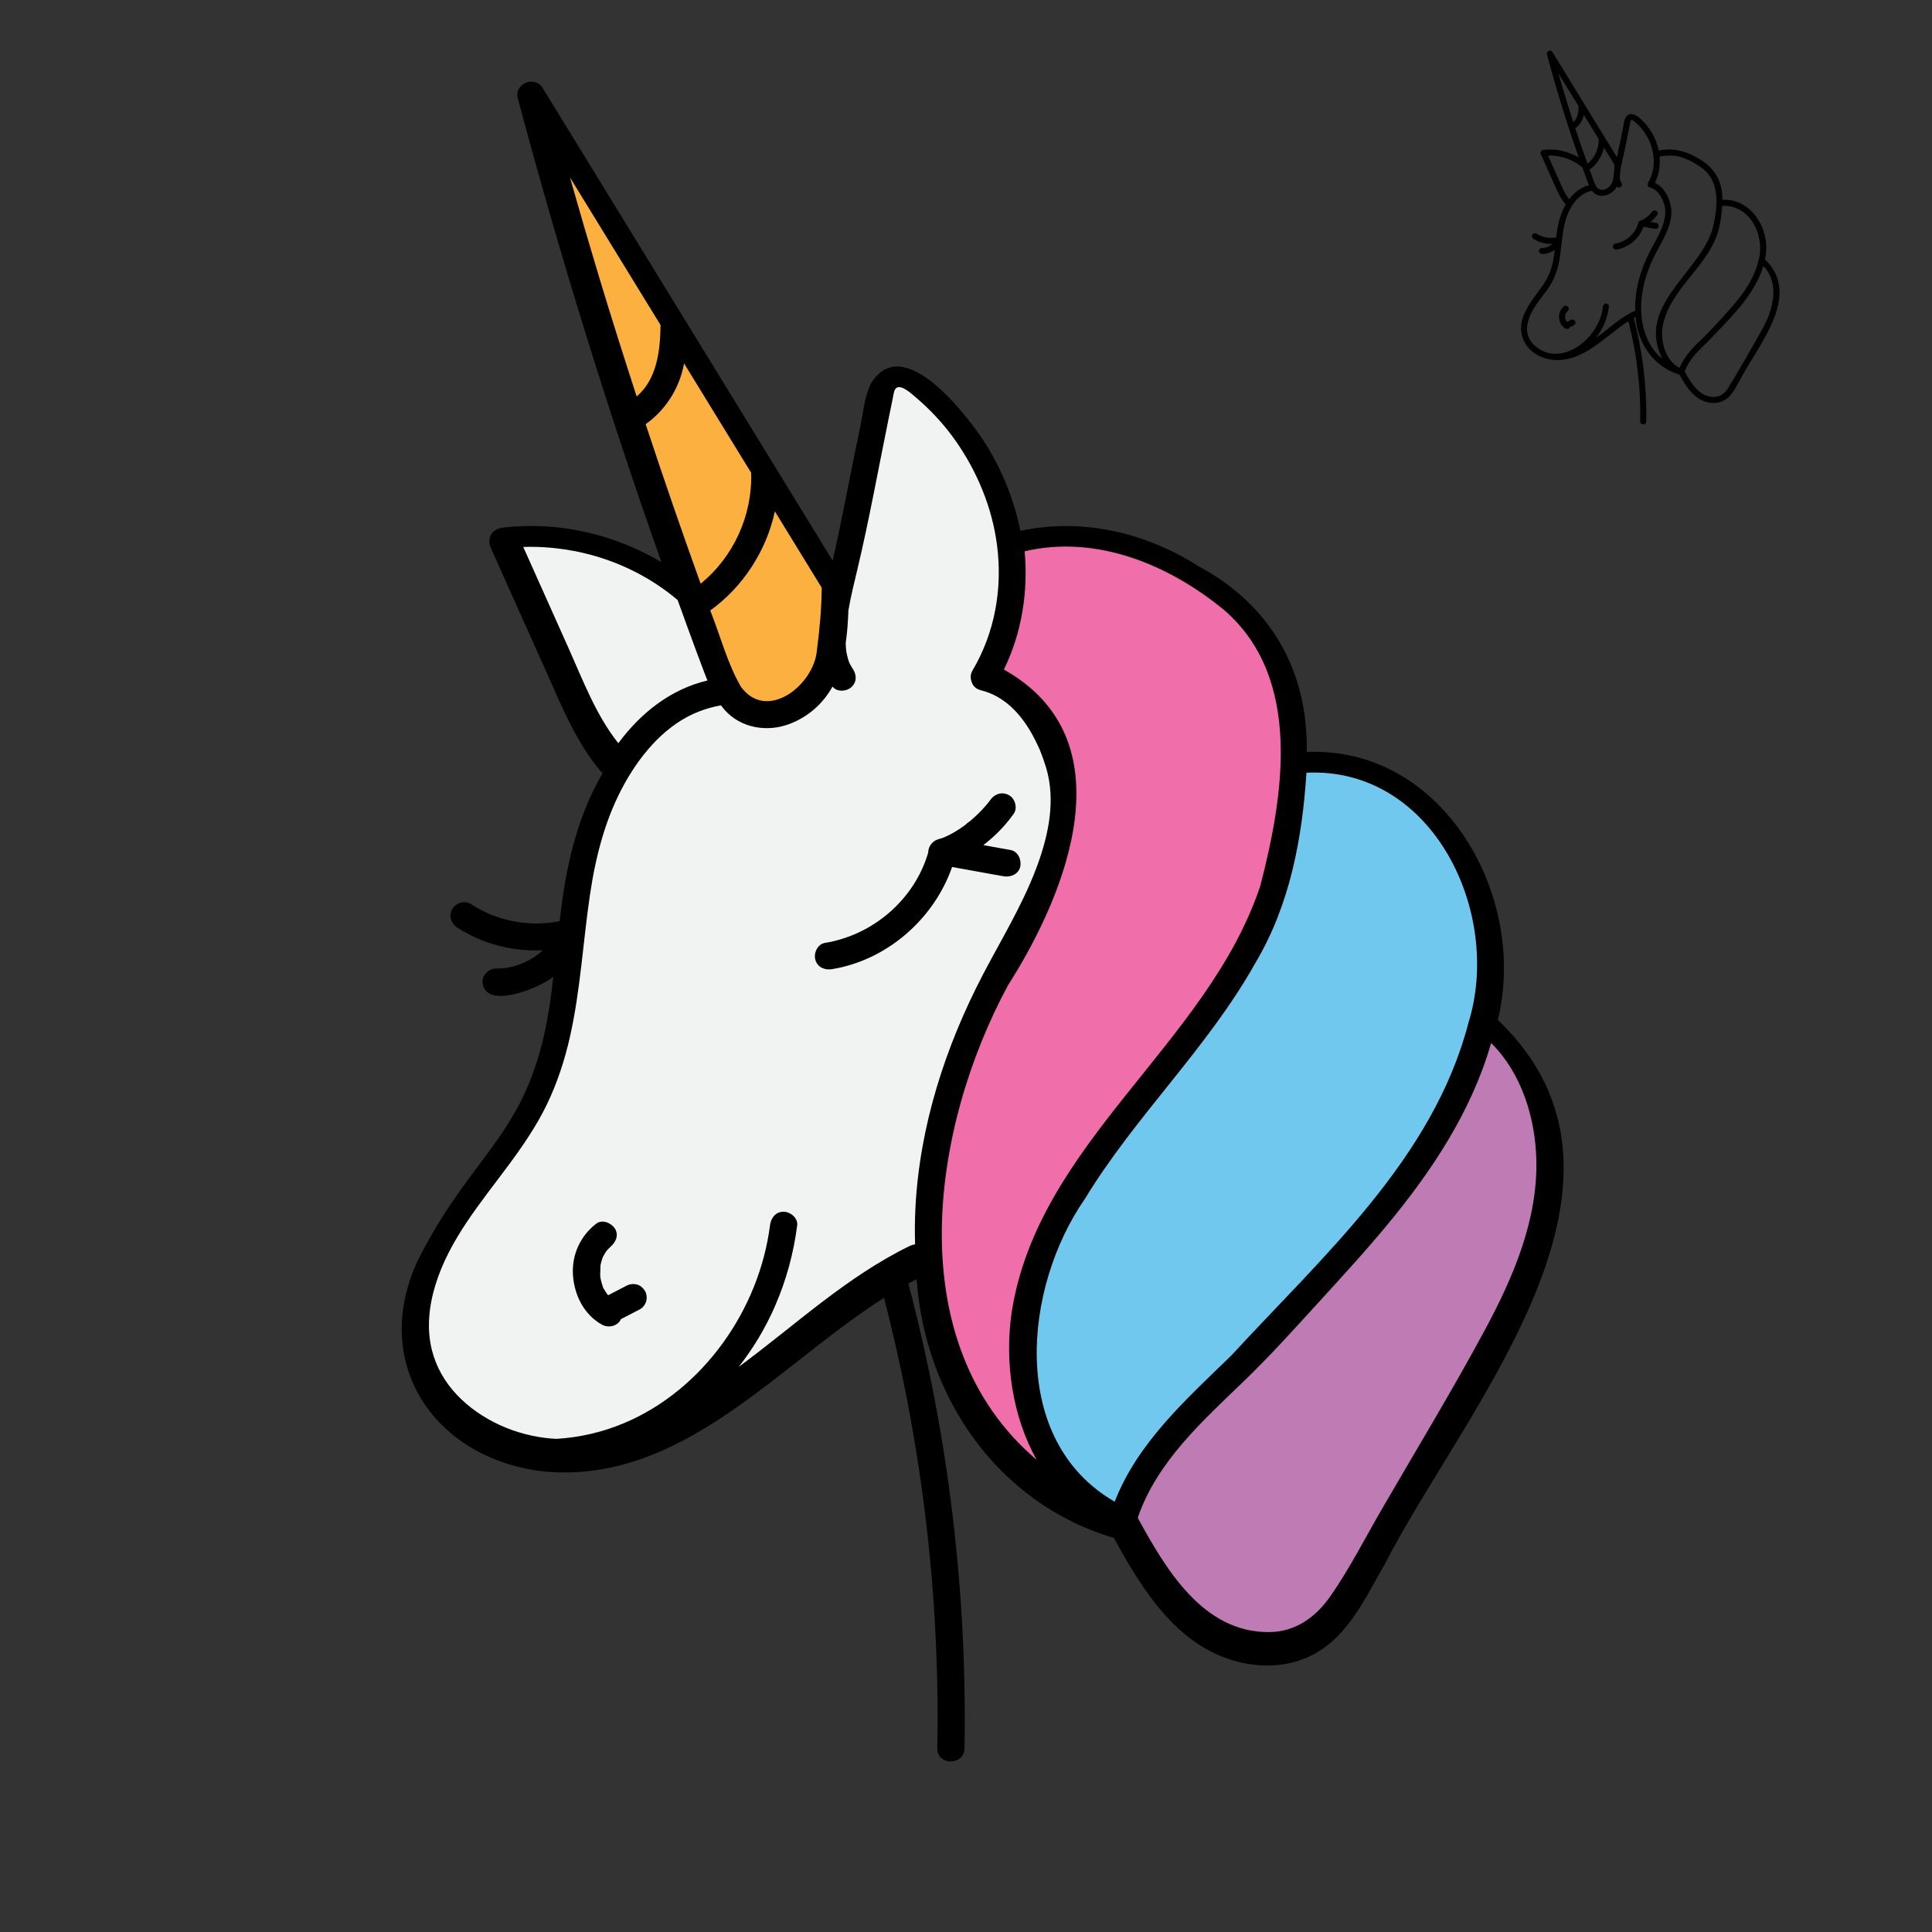 <?xml version="1.0" encoding="utf-8"?>
<!-- Generator: Adobe Illustrator 25.2.1, SVG Export Plug-In . SVG Version: 6.00 Build 0)  -->
<svg version="1.1" id="Layer_1" xmlns="http://www.w3.org/2000/svg" xmlns:xlink="http://www.w3.org/1999/xlink" x="0px" y="0px"
	 viewBox="0 0 864 864" style="enable-background:new 0 0 864 864;" xml:space="preserve">
<rect x="0" y="0" width="864" height="864" fill="#333333" stroke="none"/>
<style type="text/css">
	.st0{fill:#FBB040;}
	.st1{fill:#BE7BB4;}
	.st2{fill:#F1F2F2;}
	.st3{fill:#70C8EE;}
	.st4{fill:#F06EAA;}
</style>
<path d="M669.83,456.09c13.58-55.1-24.31-122.44-85.45-119.8c0.64-36.41-16.14-65.7-48.26-82.99
	c-23.67-15.12-52.12-21.84-79.81-15.89c-3-14.95-9.02-29.38-17.62-42.08c-8.76-12.61-35.8-46.89-49.42-23.37
	c-2.62,5.64-3.23,12.33-4.46,18.37c-4.23,20.12-7.93,40.36-12.42,60.42C329.16,180.3,285.93,109.85,242.7,39.4
	c-3.57-5.83-12.91-2.08-11.11,4.68c18.69,69.91,40.07,139.1,64.2,207.32c-21.2-12.6-46.35-18.38-71-15.42
	c-4.81,0.58-7.26,4.66-5.25,9.15c8.21,18.33,16.41,36.66,24.62,54.99c7.13,15.92,13.73,32.43,25.27,45.74
	c-11.97,20.69-16.55,42.99-19.14,66.07c-13.48,2.73-27.84,0.13-39.7-7.63c-2.75-1.79-6.71-0.56-8.32,2.18
	c-1.73,2.95-0.58,6.52,2.18,8.32c11.38,7.39,24.84,10.8,38.25,10.17c-2.59,2.56-5.84,4.36-9.12,5.88c0.53-0.26,0.6-0.29,0.49-0.24
	c-2.58,1.17-5.32,1.82-8.09,2.32c-1.36,0.13-2.74,0.21-4.11,0.19c-3.18-0.02-6.22,2.81-6.08,6.08c0.99,12.86,25.91,2.42,31.63-2.36
	c-7.11,70.34-33.68,73.46-60.47,126.63c-21.94,46.6,8.02,89.71,57.3,94.67c61.23,5.09,103.75-47.78,151.08-77.73
	c17.02,65.67,25.11,133.6,23.84,201.44c-0.14,7.82,12.02,7.83,12.16,0c1.21-70-7.22-140.17-25.11-207.86
	c1.21-0.65,2.44-1.27,3.67-1.89c3.87,52.91,36.41,100.35,88.24,115.67c13.05,23.8,29.03,49.75,57.58,55.87
	c13.66,2.93,27.63,0.6,38.59-8.36c11.24-9.19,17.83-23.41,24.96-35.72C655.2,629.44,745.69,528.52,669.83,456.09z"/>
<path d="M789.27,115.98c3.02-12.26-5.41-27.24-19.01-26.65c0.14-8.1-3.59-14.61-10.74-18.46c-5.27-3.36-11.6-4.86-17.75-3.53
	c-0.67-3.33-2.01-6.54-3.92-9.36c-1.95-2.81-7.96-10.43-10.99-5.2c-0.58,1.26-0.72,2.74-0.99,4.09c-0.94,4.48-1.76,8.98-2.76,13.44
	c-9.62-15.67-19.23-31.35-28.85-47.02c-0.8-1.3-2.87-0.46-2.47,1.04c4.16,15.55,8.91,30.94,14.28,46.12
	c-4.72-2.8-10.31-4.09-15.8-3.43c-1.07,0.13-1.61,1.04-1.17,2.03c1.83,4.08,3.65,8.16,5.48,12.23c1.59,3.54,3.05,7.21,5.62,10.18
	c-2.66,4.6-3.68,9.56-4.26,14.7c-3,0.61-6.19,0.03-8.83-1.7c-0.61-0.4-1.49-0.12-1.85,0.49c-0.38,0.66-0.13,1.45,0.49,1.85
	c2.53,1.64,5.53,2.4,8.51,2.26c-0.58,0.57-1.3,0.97-2.03,1.31c0.12-0.06,0.13-0.07,0.11-0.05c-0.57,0.26-1.18,0.4-1.8,0.52
	c-0.3,0.03-0.61,0.05-0.92,0.04c-0.71-0.01-1.38,0.63-1.35,1.35c0.22,2.86,5.76,0.54,7.04-0.52c-1.58,15.65-7.49,16.34-13.45,28.17
	c-4.88,10.37,1.78,19.96,12.75,21.06c13.62,1.13,23.08-10.63,33.61-17.29c3.79,14.61,5.59,29.72,5.3,44.81
	c-0.03,1.74,2.67,1.74,2.7,0c0.27-15.57-1.61-31.18-5.59-46.24c0.27-0.15,0.54-0.28,0.82-0.42c0.86,11.77,8.1,22.33,19.63,25.73
	c2.9,5.29,6.46,11.07,12.81,12.43c3.04,0.65,6.15,0.13,8.58-1.86c2.5-2.04,3.97-5.21,5.55-7.95
	C786.02,154.54,806.15,132.09,789.27,115.98z M721.97,73.63c0,1.1,0,2.19-0.19,3.28c-0.15,0.98-0.04,1.99-0.29,2.95
	c-0.41,1.91-1.22,3.55-3,4.5c-1.62,0.87-3.5,0.76-4.57-0.89c-1.36-2.36-2.03-5.06-3.05-7.58c3.27-2.36,5.58-5.94,6.43-9.86
	C718.87,68.57,720.42,71.1,721.97,73.63z M704.33,53.81c-0.23,0.28-0.48,0.55-0.76,0.79c-2.35-7.22-4.57-14.49-6.64-21.8
	c3.01,4.9,6.01,9.79,9.02,14.69C705.9,49.68,705.7,52.02,704.33,53.81z M704.46,57.36c2.01-1.42,3.38-3.62,3.82-6.05
	c2.22,3.63,4.45,7.25,6.67,10.88c0.14,4.23-1.75,8.39-5.03,11.04C708.03,67.96,706.21,62.67,704.46,57.36z M696.8,79.67
	c-1.51-3.37-3.01-6.73-4.52-10.1c5.55-0.17,11.09,1.68,15.36,5.28c0.98,2.67,1.92,5.36,2.97,8.01c-3.69,0.88-6.63,3.23-8.87,6.24
	C699.53,86.33,698.23,82.87,696.8,79.67z M731.3,135.29c-0.06,1.21-0.07,2.44-0.04,3.66c-6.6,2.82-11.78,8.04-17.55,12.2
	c3.19-4.04,5.18-8.98,5.82-14.09c0.09-0.73-0.69-1.35-1.35-1.35c-0.81,0-1.26,0.62-1.35,1.35c-1.14,13.87-19.17,28.74-31.19,16.82
	c-6.67-7.25,0.3-16.65,5.16-22.77c2.93-3.77,5.16-8.09,6.13-12.79c1.92-8.43,1.11-17.64,5.53-25.37c2-3.61,5.26-6.95,9.49-7.63
	c2.93,4.09,9.13,2.09,11.11-1.87c0.44,0.59,1.45,0.49,1.92,0.02c0.57-0.57,0.45-1.33,0-1.91c-0.38-0.58-0.63-1.63-0.61-2.42
	c0.15-1.07,0.23-2.16,0.27-3.25c0.23-1.38,0.57-2.74,0.89-4.09c1.33-5.61,2.32-11.31,3.51-16.96c0.06-0.27,0.11-0.89,0.35-1.08
	c0.5-0.39,1.55,0.59,1.92,0.91c7.69,6.37,10.98,18.32,5.68,27.17c-0.43,0.81-0.12,1.73,0.81,1.99c3.77,0.97,5.76,4.88,6.68,8.4
	c1.36,7.23-3.33,13.73-6.45,19.87C734.28,119.27,731.72,127.16,731.3,135.29z M738.5,154.99c-7.77-12.8-4.69-29.26,2.02-41.84
	c3.44-6.53,8.27-13.81,6.58-21.57c-0.85-3.88-3.27-8.14-7.01-9.81c1.8-3.68,2.43-7.75,2.07-11.77c2.81-0.5,5.7-0.68,8.5-0.03
	c4.15,1.05,8.05,3.2,11.36,5.89c7.82,6.78,5.9,18.48,3.59,27.41c-6.59,19.39-33.85,33.81-22.25,57.12
	C741.48,158.88,739.83,157.08,738.5,154.99z M743.43,146.78c2.57-16.94,19.61-26.67,24.71-42.57c1.24-3.94,1.73-8.08,2.05-12.18
	c12.76-0.49,19.43,13.81,16.11,24.9c-1.65,6.73-5.42,12.63-9.78,17.93c-4.43,5.2-9.01,10.29-13.81,15.16
	c-4.45,4.32-9.31,8.66-11.6,14.54C744.93,161.33,742.71,153.31,743.43,146.78z M787.98,147.41c-4.99,8.89-10.05,17.8-15.37,26.5
	c-1.48,2.13-3.49,3.6-6.16,3.61c-6.54,0.03-10.22-6.22-12.99-11.28c-0.01-0.04-0.02-0.08-0.03-0.12c1.9-5.56,6.49-9.65,10.61-13.62
	c9.4-10.05,20.44-20.04,24.54-33.58C796.14,126.81,792.86,138.97,787.98,147.41z M740.06,102.33c-1.7-0.31-3.41-0.61-5.11-0.92
	c-1.81,5.18-6.49,9.28-11.94,10.16c-0.72,0.12-1.45-0.18-1.66-0.94c-0.18-0.65,0.22-1.55,0.94-1.66c4.82-0.78,8.92-4.33,10.29-8.99
	c-0.02-0.95,0.84-1.33,1.63-1.53c0.76-0.34,1.47-0.78,2.13-1.27c0,0,0,0,0,0c0,0,0,0,0-0.01c0.01-0.01,0.02-0.02,0.04-0.03
	c0.12-0.09,0.04-0.05-0.01-0.01c0.83-0.64,1.57-1.35,2.22-2.17c-0.05,0.08,0.06-0.07,0.08-0.09c-0.01,0.01-0.02,0.03-0.03,0.04
	c0.93-1.68,3.34-0.5,2.46,1.2c-0.85,1.19-1.87,2.24-3.03,3.12c0.91,0.16,1.82,0.33,2.73,0.49c0.74,0.13,1.09,1,0.94,1.66
	C741.55,102.14,740.75,102.46,740.06,102.33z M704.51,144.61c-0.34,1.04-1.69,1.23-2.52,1.79c-0.3,0.7-1.24,0.9-1.88,0.55
	c-1.78-0.99-2.74-2.9-2.89-4.88c-0.15-2.03,0.71-3.94,2.32-5.17c0.6-0.46,1.49-0.07,1.85,0.49c0.43,0.67,0.07,1.42-0.48,1.85
	c0.3-0.23,0.02-0.01-0.04,0.05c-0.51,0.45-0.79,1.1-0.91,1.76c0-0.01,0-0.01-0.01-0.01c0,0,0,0.02,0,0.03
	c-0.04,0.2-0.01,0.12,0,0.04c0,0.21-0.03,0.88-0.03,0.97c0,0.06,0.07,0.35,0.01,0.13c-0.06-0.22,0.02,0.08,0.03,0.13
	c0.06,0.29,0.14,0.58,0.25,0.86c0.04,0.1,0.02,0.06-0.05-0.12c0.07,0.29,0.37,0.69,0.56,0.93c0.93-0.36,1.79-1.26,2.84-1.07
	C704.27,143.11,704.72,143.92,704.51,144.61z"/>
<path class="st0" d="M267.86,123.69c-4.45-14.75-8.78-29.54-12.98-44.37c13.51,22.01,27.02,44.03,40.52,66.04
	c-0.14,11.3-1.52,24.15-10.68,31.95C278.94,159.49,273.27,141.63,267.86,123.69z M317.62,273.01c4.54,11.34,7.58,23.45,13.69,34.08
	c11.67,16.01,32.75-0.82,34.01-16.25c1.22-9.25,2.09-18.67,2.15-28.02c-6.98-11.38-13.96-22.75-20.94-34.13
	C342.72,246.32,332.33,262.42,317.62,273.01z M288.74,189.69c7.87,23.89,16.07,47.66,24.59,71.33
	c14.71-11.91,23.21-30.59,22.59-49.6c-10-16.3-20-32.6-30-48.9C303.95,173.42,297.79,183.3,288.74,189.69z"/>
<path class="st1" d="M687.06,518.76c-0.45-18.88-6.6-38.86-20.22-52.32c-8.74,30.52-26.47,57.21-46.58,81.47
	c-10.5,12.67-21.68,24.75-32.77,36.91c-10.12,11.09-20.13,22.14-30.94,32.58c-18.52,17.87-39.15,36.24-47.69,61.23
	c0.06,0.18,0.11,0.36,0.16,0.54c12.47,22.76,29.04,50.86,58.41,50.71c11.97-0.06,21.03-6.68,27.67-16.25
	c8.53-12.29,15.43-25.88,22.92-38.81c15.46-26.7,31.55-53.14,46.17-80.31C676.7,571.23,687.69,545.7,687.06,518.76z"/>
<path class="st2" d="M254.32,289.99c-6.77-15.13-13.55-30.26-20.32-45.39c24.97-0.77,49.86,7.53,69.03,23.73
	c1.65,4.55,3.29,9.11,4.96,13.65c2.39,6.5,4.76,13.02,7.25,19.49c0.37,0.96,0.75,1.9,1.14,2.85c-16.59,3.95-29.82,14.53-39.86,28.04
	C266.59,319.91,260.75,304.36,254.32,289.99z M409.39,540c-0.28,5.45-0.33,10.95-0.16,16.46c-0.78,0.1-1.55,0.33-2.29,0.69
	c-28.38,13.79-51.4,35.57-76.6,54.14c6.48-8.25,11.95-17.34,16.17-27.01c5.09-11.66,8.38-23.7,10-36.31
	c0.42-3.26-3.09-6.08-6.08-6.08c-3.63,0-5.66,2.81-6.08,6.08c-4.83,37.75-29.96,73.65-65.39,88.51c-9.54,4-19.71,6.35-30.02,6.98
	c-0.82-0.04-1.64-0.07-2.46-0.14c-15.7-1.31-31.49-8.2-42.34-19.74c-5.22-5.55-9.06-12.27-10.95-19.67
	c-2.47-9.68-1.37-19.77,1.52-29.23c6.2-20.27,20.2-36.72,32.6-53.46c6.34-8.57,12.43-17.39,17.1-26.99
	c4.71-9.7,8.09-19.98,10.46-30.49c4.74-20.97,5.84-42.52,8.99-63.74c2.61-17.56,7.05-34.74,15.85-50.29
	c7.55-13.33,18.53-26.09,33.21-31.66c3.08-1.17,6.24-2.02,9.47-2.63c0.51,0.68,1.05,1.35,1.62,2c7.28,8.25,19.14,10.16,29.18,6.29
	c8.5-3.28,14.93-9.14,19.12-16.68c0.02,0.02,0.03,0.05,0.05,0.07c2.02,2.59,6.48,2.12,8.59,0c2.56-2.56,2.02-5.99,0-8.59
	c0.42,0.54-0.64-1.15-0.77-1.39c-0.37-0.69-0.48-1.02-0.55-1.23c-0.54-1.54-1.03-3.61-1.2-4.94c-0.13-1.04-0.2-2.17-0.23-3.33
	c0.7-4.83,1.04-9.72,1.21-14.62c1.03-6.19,2.57-12.31,4.02-18.39c5.32-22.33,9.38-45.01,13.98-67.49c0.59-2.91,1.16-5.82,1.79-8.73
	c0.26-1.21,0.51-4.02,1.59-4.86c2.24-1.76,6.97,2.66,8.65,4.08c6.64,5.64,12.66,12.08,17.69,19.2
	c9.86,13.98,16.66,30.34,18.79,47.37c2.41,19.25-1.06,38.8-10.95,55.56c-1.04,1.76-1.08,3.46-0.52,4.92
	c0.44,1.82,1.75,3.41,4.16,4.01c10.42,2.6,17.61,10.23,22.81,19.44c1.19,2.11,2.25,4.29,3.26,6.5c0.1,0.21,0.19,0.43,0.28,0.65
	c0.17,0.42,0.35,0.85,0.51,1.27c0.37,0.94,0.72,1.89,1.06,2.85c0.81,2.31,1.57,4.66,2.11,7.04c3.22,14.16-0.37,29.19-5.44,42.45
	c-6.25,16.35-15.48,31.39-23.57,46.86C422.78,467.99,411.29,503.48,409.39,540z M288.38,577.21c-0.84-1.3-2.08-2.44-3.63-2.79
	c-1.64-0.37-3.18-0.17-4.68,0.61c-2.7,1.4-5.4,2.8-8.09,4.2c-0.11-0.12-0.22-0.25-0.34-0.37c-0.01-0.01-0.01-0.01-0.02-0.02
	c-0.36-0.56-0.76-1.09-1.09-1.67c-0.17-0.29-1.21-1.81-1.08-2.14c0.32,0.78,0.4,0.95,0.23,0.52c-0.07-0.19-0.14-0.38-0.21-0.57
	c-0.13-0.38-0.26-0.76-0.37-1.15c-0.21-0.71-0.38-1.43-0.53-2.16c-0.04-0.22-0.4-1.59-0.12-0.59c0.28,0.97-0.02-0.34-0.04-0.61
	c-0.03-0.38,0.14-3.39,0.13-4.35c0.01-0.1,0.02-0.18,0-0.24c0-0.02,0-0.03,0.01-0.04c0.08-0.39,0.16-0.79,0.26-1.18
	c0.18-0.72,0.41-1.41,0.65-2.11c0.05-0.15,0.08-0.25,0.11-0.33c0.13-0.25,0.28-0.51,0.32-0.59c0.37-0.71,0.8-1.37,1.23-2.04
	c0.02-0.04,0.03-0.05,0.04-0.08c0.25-0.29,0.5-0.58,0.76-0.86c0.23-0.24,0.47-0.48,0.71-0.71c0.27-0.25,1.51-1.25,0.17-0.22
	c2.51-1.93,4.11-5.32,2.18-8.32c-1.6-2.48-5.62-4.25-8.32-2.18c-7.2,5.53-11.09,14.12-10.41,23.24c0.66,8.9,4.98,17.5,12.98,21.95
	c2.78,1.54,6.76,0.76,8.32-2.18c0.05-0.09,0.07-0.19,0.12-0.29c2.85-1.48,5.69-2.96,8.54-4.43c1.31-0.68,2.41-2.23,2.79-3.63
	C289.39,580.44,289.21,578.5,288.38,577.21z M425.78,387.73c7.66,1.38,15.32,2.76,22.98,4.14c3.12,0.56,6.7-0.85,7.48-4.24
	c0.68-2.97-0.9-6.87-4.24-7.48c-4.09-0.73-8.17-1.47-12.26-2.21c0.17-0.13,0.34-0.26,0.51-0.39c5.01-3.91,9.42-8.46,13.1-13.65
	c1.85-2.6,0.54-6.88-2.18-8.32c-3.13-1.65-6.34-0.59-8.32,2.18c-0.18,0.25-0.36,0.5-0.54,0.75c-0.08,0.1-0.15,0.18-0.2,0.25
	c-0.3,0.37-0.59,0.74-0.9,1.1c-0.89,1.05-1.82,2.06-2.77,3.04c-1,1.02-2.03,2.01-3.1,2.97c-0.54,0.49-1.09,0.96-1.65,1.43
	c-0.26,0.22-1.23,0.8-1.56,1.2c-0.03,0.04-0.07,0.08-0.1,0.12c-0.01,0.01-0.03,0.03-0.03,0.04c-0.29,0.22-0.58,0.43-0.88,0.65
	c-0.59,0.42-1.18,0.83-1.78,1.24c-1.12,0.75-2.27,1.45-3.45,2.11c-1.13,0.63-2.3,1.19-3.48,1.73c-0.3,0.11-0.59,0.22-0.88,0.33
	c-0.64,0.23-1.3,0.43-1.96,0.61c-2.57,0.72-4.5,3.29-4.47,5.95c-6.13,20.96-24.59,36.89-46.25,40.41c-3.24,0.53-5.05,4.56-4.24,7.48
	c0.95,3.45,4.22,4.77,7.48,4.24C396.59,429.43,417.66,411.01,425.78,387.73z"/>
<path class="st3" d="M550.62,606.22c41.02-44.57,90.26-88.07,106.06-148.74c15.31-49.15-15.77-114.59-72.44-111.92
	c-1.85,29.53-7.49,59.35-22.82,85.06c-21.29,38.05-53.66,68.34-76.25,105.52c-27.62,39.74-34.11,108.05,13.33,135.43
	C508.75,645.14,530.63,625.64,550.62,606.22z"/>
<path class="st4" d="M452.37,587.2c11.68-76.24,87.67-120.12,111.26-191.1c10.38-40.13,19.04-92.75-16.12-123.22
	c-24.67-20.33-57.11-33.86-89.28-26.34c1.62,18.04-1.21,36.35-9.29,52.9c55.44,31.02,28.59,99.31,1.93,141.04
	c-34.65,63.98-48.77,160.11,12.74,212.38C452.66,633.28,449.26,609.14,452.37,587.2z"/>
</svg>
